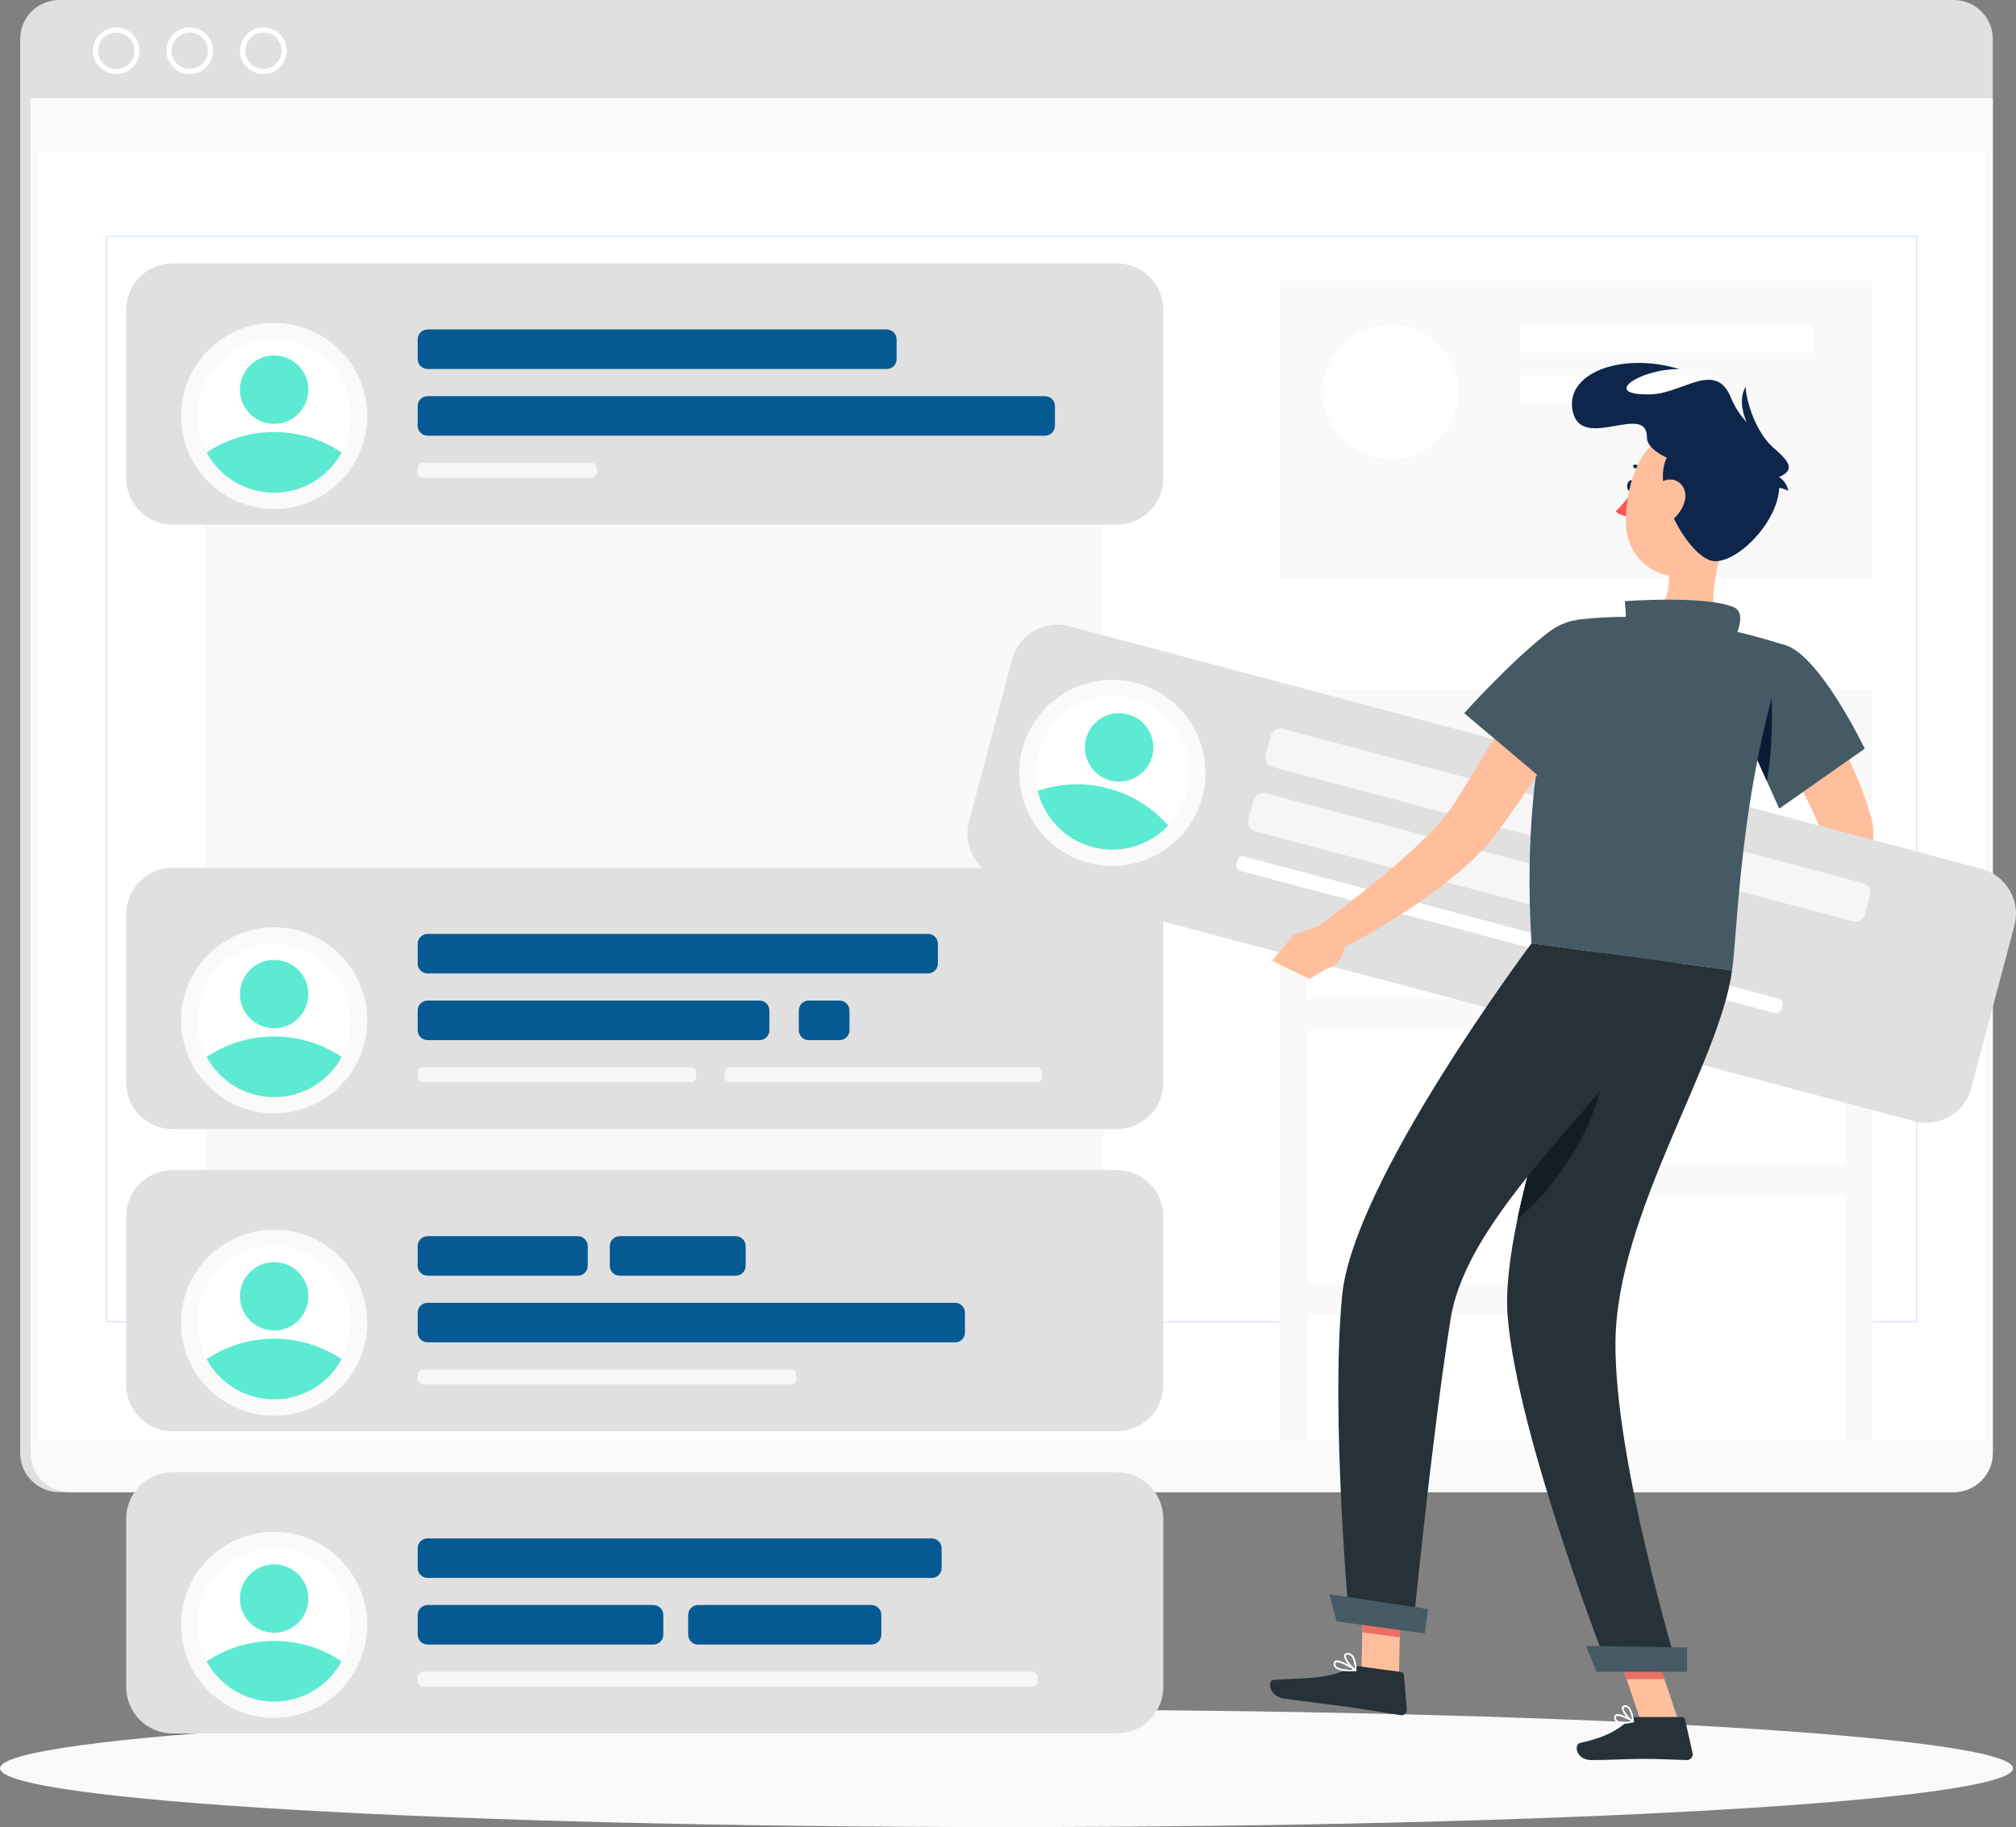 <svg width="342" height="310" viewBox="0 0 342 310" fill="none" xmlns="http://www.w3.org/2000/svg">
<rect x="0" y="0" width="342" height="310" fill="#808080" stroke="none"/>
<g clip-path="url(#clip0_48_19408)">
<path d="M329.68 0H10.048C6.39 0 3.426 2.964 3.426 6.621V246.545C3.426 250.202 6.39 253.167 10.048 253.167H329.68C333.337 253.167 336.302 250.202 336.302 246.545V6.621C336.302 2.964 333.337 0 329.68 0Z" fill="#E0E0E0"/>
<path d="M331.441 0H11.809C8.152 0 5.187 2.964 5.187 6.621V246.545C5.187 250.202 8.152 253.167 11.809 253.167H331.441C335.099 253.167 338.063 250.202 338.063 246.545V6.621C338.063 2.964 335.099 0 331.441 0Z" fill="#E0E0E0"/>
<path d="M5.187 17.125V246.546C5.187 250.191 8.163 253.167 11.809 253.167H331.441C335.087 253.167 338.063 250.191 338.063 246.546V17.125H5.187Z" fill="#FAFAFA"/>
<path d="M336.839 25.93H6.411V244.371H336.839V25.93Z" fill="white"/>
<path d="M325.145 224.375H18.097C18.035 224.375 17.991 224.323 17.991 224.27V40.087C17.991 40.026 18.044 39.981 18.097 39.981H325.145C325.206 39.981 325.25 40.034 325.25 40.087V224.27C325.25 224.331 325.198 224.375 325.145 224.375ZM18.202 224.155H325.039V40.202H18.211V224.155H18.202Z" fill="#DAE6FF"/>
<path d="M19.717 12.572C17.533 12.572 15.754 10.794 15.754 8.61C15.754 6.427 17.533 4.648 19.717 4.648C21.901 4.648 23.68 6.427 23.68 8.61C23.68 10.794 21.901 12.572 19.717 12.572ZM19.717 5.529C18.017 5.529 16.635 6.911 16.635 8.61C16.635 10.31 18.017 11.692 19.717 11.692C21.417 11.692 22.799 10.31 22.799 8.61C22.799 6.911 21.417 5.529 19.717 5.529Z" fill="white"/>
<path d="M32.196 12.572C30.012 12.572 28.233 10.794 28.233 8.61C28.233 6.427 30.012 4.648 32.196 4.648C34.379 4.648 36.158 6.427 36.158 8.61C36.158 10.794 34.379 12.572 32.196 12.572ZM32.196 5.529C30.496 5.529 29.113 6.911 29.113 8.61C29.113 10.31 30.496 11.692 32.196 11.692C33.895 11.692 35.278 10.31 35.278 8.61C35.278 6.911 33.895 5.529 32.196 5.529Z" fill="white"/>
<path d="M44.683 12.572C42.499 12.572 40.72 10.794 40.72 8.61C40.72 6.427 42.499 4.648 44.683 4.648C46.867 4.648 48.646 6.427 48.646 8.61C48.646 10.794 46.867 12.572 44.683 12.572ZM44.683 5.529C42.983 5.529 41.601 6.911 41.601 8.61C41.601 10.31 42.983 11.692 44.683 11.692C46.383 11.692 47.765 10.31 47.765 8.61C47.765 6.911 46.383 5.529 44.683 5.529Z" fill="white"/>
<path d="M338.063 16.685H5.187V17.565H338.063V16.685Z" fill="#FAFAFA"/>
<path d="M187.115 47.623H34.837V202.795H187.115V47.623Z" fill="#F9F9F9"/>
<path d="M317.615 47.623H217.074V98.1H317.615V47.623Z" fill="#F9F9F9"/>
<path d="M235.911 77.947C242.233 77.947 247.359 72.822 247.359 66.501C247.359 60.179 242.233 55.055 235.911 55.055C229.588 55.055 224.463 60.179 224.463 66.501C224.463 72.822 229.588 77.947 235.911 77.947Z" fill="white"/>
<path d="M307.532 55.055H257.926V59.748H307.532V55.055Z" fill="white"/>
<path d="M290.122 63.666H257.926V68.358H290.122V63.666Z" fill="white"/>
<path d="M317.615 116.986H217.074V244.37H317.615V116.986Z" fill="#F9F9F9"/>
<path d="M264.426 126.583H221.539V169.461H264.426V126.583Z" fill="white"/>
<path d="M264.76 174.912H221.874V217.79H264.76V174.912Z" fill="white"/>
<path d="M313.151 126.583H270.264V149.325H313.151V126.583Z" fill="white"/>
<path d="M313.151 154.784H270.264V197.662H313.151V154.784Z" fill="white"/>
<path d="M264.76 222.923H221.874V244.362H264.76V222.923Z" fill="white"/>
<path d="M313.151 202.795H270.264V244.362H313.151V202.795Z" fill="white"/>
<path d="M170.745 310C265.044 310 341.489 305.538 341.489 300.033C341.489 294.529 265.044 290.066 170.745 290.066C76.445 290.066 0 294.529 0 300.033C0 305.538 76.445 310 170.745 310Z" fill="#FAFAFA"/>
<path d="M189.467 249.804H29.281C24.933 249.804 21.408 253.328 21.408 257.675V286.246C21.408 290.593 24.933 294.117 29.281 294.117H189.467C193.815 294.117 197.34 290.593 197.34 286.246V257.675C197.34 253.328 193.815 249.804 189.467 249.804Z" fill="#E0E0E0"/>
<path d="M158.055 261.021H72.537C71.608 261.021 70.855 261.774 70.855 262.703V266.048C70.855 266.977 71.608 267.73 72.537 267.73H158.055C158.984 267.73 159.737 266.977 159.737 266.048V262.703C159.737 261.774 158.984 261.021 158.055 261.021Z" fill="#065A93"/>
<path d="M110.845 272.326H72.537C71.608 272.326 70.855 273.079 70.855 274.007V277.353C70.855 278.282 71.608 279.035 72.537 279.035H110.845C111.774 279.035 112.527 278.282 112.527 277.353V274.007C112.527 273.079 111.774 272.326 110.845 272.326Z" fill="#065A93"/>
<path d="M147.831 272.326H118.427C117.498 272.326 116.745 273.079 116.745 274.007V277.353C116.745 278.282 117.498 279.035 118.427 279.035H147.831C148.76 279.035 149.513 278.282 149.513 277.353V274.007C149.513 273.079 148.76 272.326 147.831 272.326Z" fill="#065A93"/>
<path d="M175.148 283.64H71.771C71.265 283.64 70.855 284.05 70.855 284.555V285.251C70.855 285.757 71.265 286.167 71.771 286.167H175.148C175.654 286.167 176.064 285.757 176.064 285.251V284.555C176.064 284.05 175.654 283.64 175.148 283.64Z" fill="#F6F6F6"/>
<path d="M61.856 279.349C63.876 270.868 58.636 262.355 50.152 260.336C41.669 258.317 33.155 263.556 31.135 272.038C29.116 280.519 34.356 289.032 42.839 291.051C51.322 293.07 59.837 287.831 61.856 279.349Z" fill="#FAFAFA"/>
<path d="M59.539 275.68C59.539 277.934 58.967 280.047 57.963 281.887C55.762 285.946 51.455 288.711 46.506 288.711C41.557 288.711 37.242 285.946 35.049 281.887C34.045 280.047 33.473 277.934 33.473 275.68C33.473 268.478 39.312 262.649 46.506 262.649C53.701 262.649 59.539 268.487 59.539 275.68Z" fill="white"/>
<path d="M57.963 281.887C55.761 285.946 51.455 288.711 46.506 288.711C41.557 288.711 37.242 285.946 35.049 281.887C38.334 279.695 42.27 278.418 46.506 278.418C50.742 278.418 54.687 279.695 57.963 281.887Z" fill="#5CEAD2"/>
<path d="M46.506 277.028C49.711 277.028 52.309 274.43 52.309 271.226C52.309 268.021 49.711 265.423 46.506 265.423C43.301 265.423 40.703 268.021 40.703 271.226C40.703 274.43 43.301 277.028 46.506 277.028Z" fill="#5CEAD2"/>
<path d="M189.467 198.526H29.281C24.933 198.526 21.408 202.05 21.408 206.397V234.968C21.408 239.315 24.933 242.839 29.281 242.839H189.467C193.815 242.839 197.34 239.315 197.34 234.968V206.397C197.34 202.05 193.815 198.526 189.467 198.526Z" fill="#E0E0E0"/>
<path d="M98.023 209.743H72.537C71.608 209.743 70.855 210.496 70.855 211.425V214.771C70.855 215.699 71.608 216.452 72.537 216.452H98.023C98.952 216.452 99.705 215.699 99.705 214.771V211.425C99.705 210.496 98.952 209.743 98.023 209.743Z" fill="#065A93"/>
<path d="M124.811 209.743H105.129C104.2 209.743 103.447 210.496 103.447 211.425V214.771C103.447 215.699 104.2 216.452 105.129 216.452H124.811C125.74 216.452 126.493 215.699 126.493 214.771V211.425C126.493 210.496 125.74 209.743 124.811 209.743Z" fill="#065A93"/>
<path d="M162.018 221.048H72.537C71.608 221.048 70.855 221.801 70.855 222.73V226.075C70.855 227.004 71.608 227.757 72.537 227.757H162.018C162.947 227.757 163.7 227.004 163.7 226.075V222.73C163.7 221.801 162.947 221.048 162.018 221.048Z" fill="#065A93"/>
<path d="M134.164 232.362H71.771C71.265 232.362 70.855 232.772 70.855 233.277V233.973C70.855 234.479 71.265 234.889 71.771 234.889H134.164C134.669 234.889 135.079 234.479 135.079 233.973V233.277C135.079 232.772 134.669 232.362 134.164 232.362Z" fill="#F7F7F7"/>
<path d="M61.859 228.074C63.878 219.592 58.638 211.08 50.155 209.061C41.672 207.041 33.157 212.28 31.138 220.762C29.119 229.244 34.359 237.756 42.842 239.775C51.325 241.795 59.84 236.556 61.859 228.074Z" fill="#FAFAFA"/>
<path d="M59.539 224.402C59.539 226.656 58.967 228.769 57.963 230.61C55.762 234.668 51.455 237.433 46.506 237.433C41.557 237.433 37.242 234.668 35.049 230.61C34.045 228.769 33.473 226.656 33.473 224.402C33.473 217.2 39.312 211.372 46.506 211.372C53.701 211.372 59.539 217.209 59.539 224.402Z" fill="white"/>
<path d="M57.963 230.61C55.761 234.669 51.455 237.433 46.506 237.433C41.557 237.433 37.242 234.669 35.049 230.61C38.334 228.417 42.27 227.141 46.506 227.141C50.742 227.141 54.687 228.417 57.963 230.61Z" fill="#5CEAD2"/>
<path d="M46.506 225.75C49.711 225.75 52.309 223.152 52.309 219.948C52.309 216.743 49.711 214.146 46.506 214.146C43.301 214.146 40.703 216.743 40.703 219.948C40.703 223.152 43.301 225.75 46.506 225.75Z" fill="#5CEAD2"/>
<path d="M189.467 147.248H29.281C24.933 147.248 21.408 150.772 21.408 155.119V183.699C21.408 188.046 24.933 191.57 29.281 191.57H189.467C193.815 191.57 197.34 188.046 197.34 183.699V155.119C197.34 150.772 193.815 147.248 189.467 147.248Z" fill="#E0E0E0"/>
<path d="M157.421 158.457H72.537C71.608 158.457 70.855 159.209 70.855 160.138V163.484C70.855 164.413 71.608 165.166 72.537 165.166H157.421C158.35 165.166 159.103 164.413 159.103 163.484V160.138C159.103 159.209 158.35 158.457 157.421 158.457Z" fill="#065A93"/>
<path d="M128.845 169.77H72.537C71.608 169.77 70.855 170.523 70.855 171.452V174.797C70.855 175.726 71.608 176.479 72.537 176.479H128.845C129.774 176.479 130.527 175.726 130.527 174.797V171.452C130.527 170.523 129.774 169.77 128.845 169.77Z" fill="#065A93"/>
<path d="M142.424 169.77H137.193C136.264 169.77 135.511 170.523 135.511 171.452V174.797C135.511 175.726 136.264 176.479 137.193 176.479H142.424C143.353 176.479 144.106 175.726 144.106 174.797V171.452C144.106 170.523 143.353 169.77 142.424 169.77Z" fill="#065A93"/>
<path d="M117.185 181.084H71.771C71.265 181.084 70.855 181.494 70.855 182V182.695C70.855 183.201 71.265 183.611 71.771 183.611H117.185C117.691 183.611 118.101 183.201 118.101 182.695V182C118.101 181.494 117.691 181.084 117.185 181.084Z" fill="#F6F6F6"/>
<path d="M175.897 181.084H123.825C123.319 181.084 122.909 181.494 122.909 182V182.695C122.909 183.201 123.319 183.611 123.825 183.611H175.897C176.402 183.611 176.812 183.201 176.812 182.695V182C176.812 181.494 176.402 181.084 175.897 181.084Z" fill="#F6F6F6"/>
<path d="M57.672 184.284C63.838 178.119 63.838 168.124 57.672 161.959C51.505 155.794 41.508 155.794 35.342 161.959C29.176 168.124 29.176 178.119 35.342 184.284C41.508 190.449 51.505 190.449 57.672 184.284Z" fill="#FAFAFA"/>
<path d="M59.539 173.125C59.539 175.378 58.967 177.492 57.963 179.332C55.762 183.391 51.455 186.155 46.506 186.155C41.557 186.155 37.242 183.391 35.049 179.332C34.045 177.492 33.473 175.378 33.473 173.125C33.473 165.922 39.312 160.094 46.506 160.094C53.701 160.094 59.539 165.931 59.539 173.125Z" fill="white"/>
<path d="M57.963 179.332C55.761 183.391 51.455 186.155 46.506 186.155C41.557 186.155 37.242 183.391 35.049 179.332C38.334 177.139 42.27 175.863 46.506 175.863C50.742 175.863 54.687 177.139 57.963 179.332Z" fill="#5CEAD2"/>
<path d="M52.309 168.669C52.309 171.874 49.712 174.472 46.506 174.472C43.301 174.472 40.703 171.874 40.703 168.669C40.703 165.465 43.301 162.867 46.506 162.867C49.712 162.867 52.309 165.465 52.309 168.669Z" fill="#5CEAD2"/>
<path d="M189.467 44.692H29.281C24.933 44.692 21.408 48.217 21.408 52.564V81.143C21.408 85.49 24.933 89.015 29.281 89.015H189.467C193.815 89.015 197.34 85.49 197.34 81.143V52.564C197.34 48.217 193.815 44.692 189.467 44.692Z" fill="#E0E0E0"/>
<path d="M150.42 55.9H72.537C71.608 55.9 70.855 56.653 70.855 57.582V60.928C70.855 61.857 71.608 62.609 72.537 62.609H150.42C151.349 62.609 152.102 61.857 152.102 60.928V57.582C152.102 56.653 151.349 55.9 150.42 55.9Z" fill="#065A93"/>
<path d="M177.279 67.214H72.537C71.608 67.214 70.855 67.967 70.855 68.896V72.242C70.855 73.171 71.608 73.923 72.537 73.923H177.279C178.208 73.923 178.961 73.171 178.961 72.242V68.896C178.961 67.967 178.208 67.214 177.279 67.214Z" fill="#065A93"/>
<path d="M100.356 78.528H71.771C71.265 78.528 70.855 78.938 70.855 79.444V80.14C70.855 80.645 71.265 81.055 71.771 81.055H100.356C100.862 81.055 101.272 80.645 101.272 80.14V79.444C101.272 78.938 100.862 78.528 100.356 78.528Z" fill="#F6F6F6"/>
<path d="M61.867 74.231C63.887 65.749 58.647 57.236 50.163 55.217C41.68 53.198 33.166 58.437 31.146 66.919C29.127 75.401 34.367 83.913 42.85 85.932C51.334 87.951 59.848 82.712 61.867 74.231Z" fill="#FAFAFA"/>
<path d="M59.539 70.569C59.539 72.823 58.967 74.936 57.963 76.776C55.761 80.835 51.455 83.6 46.506 83.6C41.557 83.6 37.242 80.835 35.049 76.776C34.045 74.936 33.473 72.823 33.473 70.569C33.473 63.367 39.311 57.538 46.506 57.538C53.701 57.538 59.539 63.376 59.539 70.569Z" fill="white"/>
<path d="M57.963 76.776C55.761 80.835 51.455 83.6 46.506 83.6C41.557 83.6 37.242 80.835 35.049 76.776C38.334 74.584 42.27 73.307 46.506 73.307C50.742 73.307 54.687 74.584 57.963 76.776Z" fill="#5CEAD2"/>
<path d="M46.506 71.916C49.711 71.916 52.309 69.319 52.309 66.114C52.309 62.91 49.711 60.312 46.506 60.312C43.301 60.312 40.703 62.91 40.703 66.114C40.703 69.319 43.301 71.916 46.506 71.916Z" fill="#5CEAD2"/>
<path d="M302.073 163.447L296.296 166.45L302.759 171.486C302.759 171.486 307.11 167.841 305.437 165.314L302.073 163.447Z" fill="#FFBF9D"/>
<path d="M292.993 172.569L298.515 176.408L302.759 171.486L296.296 166.45L292.993 172.569Z" fill="#FFBF9D"/>
<path d="M304.301 113.517C305.102 114.556 305.78 115.489 306.458 116.493C307.136 117.479 307.805 118.482 308.448 119.495C309.734 121.52 310.949 123.598 312.085 125.729C313.239 127.85 314.269 130.069 315.22 132.341L315.916 134.058L316.541 135.827C316.753 136.408 316.929 137.025 317.114 137.632L317.387 138.548L317.457 138.777L317.554 139.156C317.633 139.446 317.668 139.71 317.712 139.983C317.977 142.079 317.677 143.567 317.36 144.967C317.026 146.349 316.585 147.59 316.119 148.779C315.167 151.147 314.058 153.313 312.878 155.409C310.5 159.6 307.841 163.447 304.873 167.189L300.822 164.583C302.768 160.524 304.67 156.342 306.326 152.248C307.154 150.196 307.894 148.136 308.457 146.146C308.739 145.16 308.968 144.183 309.082 143.311C309.206 142.457 309.188 141.621 309.1 141.427C309.091 141.409 309.082 141.392 309.082 141.409C309.074 141.392 309.1 141.462 309.065 141.374L308.994 141.189L308.712 140.467C308.528 139.983 308.351 139.499 308.122 139.023L307.48 137.579L306.784 136.136C305.824 134.216 304.794 132.306 303.684 130.413C302.566 128.528 301.412 126.644 300.206 124.795C299.034 122.946 297.713 121.071 296.533 119.372L304.301 113.517Z" fill="#FFBF9D"/>
<path d="M316.339 127.032L301.835 137.201C301.835 137.201 300.972 135.299 299.73 132.526C298.735 130.316 297.493 127.56 296.26 124.778C295.758 123.651 295.265 122.524 294.781 121.423C291.426 113.781 295.344 108.278 302.231 109.299C308.298 110.206 316.339 127.032 316.339 127.032Z" fill="#455A64"/>
<path d="M300.426 116.449C300.716 119.187 300.734 127.622 299.73 132.526C298.735 130.316 297.493 127.56 296.26 124.778L300.426 116.449Z" fill="#0A1B35"/>
<path d="M324.758 190.24L169.961 149.069C165.778 147.96 163.26 143.619 164.378 139.437L171.722 111.826C172.832 107.644 177.173 105.126 181.356 106.244L336.153 147.414C340.336 148.524 342.854 152.864 341.736 157.046L334.392 184.658C333.282 188.84 328.941 191.358 324.758 190.24Z" fill="#E0E0E0"/>
<path d="M316.048 149.842L217.628 123.659C216.731 123.421 215.809 123.955 215.57 124.852L214.71 128.085C214.471 128.983 215.005 129.904 215.903 130.143L314.323 156.325C315.221 156.564 316.142 156.03 316.381 155.133L317.241 151.9C317.48 151.002 316.946 150.081 316.048 149.842Z" fill="#F6F6F6"/>
<path d="M276.883 151.124L214.716 134.586C213.818 134.347 212.897 134.881 212.658 135.779L211.798 139.012C211.559 139.91 212.093 140.831 212.991 141.07L275.157 157.608C276.055 157.847 276.976 157.313 277.215 156.415L278.076 153.182C278.315 152.284 277.78 151.363 276.883 151.124Z" fill="#F6F6F6"/>
<path d="M301.775 169.449L211.065 145.317C210.576 145.187 210.075 145.478 209.945 145.967L209.766 146.639C209.636 147.128 209.927 147.629 210.415 147.759L301.125 171.891C301.614 172.021 302.116 171.73 302.246 171.241L302.425 170.569C302.555 170.08 302.264 169.579 301.775 169.449Z" fill="white"/>
<path d="M201.651 140.181C206.647 133.034 204.902 123.192 197.754 118.198C190.607 113.203 180.763 114.947 175.767 122.094C170.771 129.24 172.516 139.082 179.664 144.077C186.811 149.071 196.655 147.327 201.651 140.181Z" fill="#FAFAFA"/>
<path d="M201.302 134.471C200.721 136.646 199.629 138.539 198.185 140.062C195.015 143.425 190.145 144.984 185.354 143.716C180.564 142.439 177.112 138.662 176.037 134.172C175.544 132.129 175.535 129.946 176.108 127.771C177.957 120.815 185.099 116.677 192.056 118.526C199.013 120.375 203.152 127.516 201.302 134.471Z" fill="white"/>
<path d="M198.185 140.071C195.015 143.435 190.145 144.993 185.354 143.725C180.564 142.448 177.112 138.671 176.037 134.181C179.771 132.904 183.91 132.684 188.005 133.767C192.1 134.859 195.578 137.104 198.185 140.071Z" fill="#5CEAD2"/>
<path d="M195.464 128.309C194.636 131.408 191.457 133.248 188.357 132.429C185.258 131.602 183.417 128.423 184.236 125.324C185.064 122.225 188.243 120.385 191.343 121.203C194.443 122.031 196.283 125.209 195.464 128.309Z" fill="#5CEAD2"/>
<path d="M293.099 90.378C291.443 94.869 289.18 103.215 291.928 106.825C291.928 106.825 289.902 111.324 281.299 109.942C271.832 108.428 277.53 104.519 277.53 104.519C282.893 104.114 283.377 100.257 283.051 96.515L293.108 90.387L293.099 90.378Z" fill="#FFBF9D"/>
<path d="M275.574 106.016C276.059 105.206 275.627 102.001 275.627 102.001C275.627 102.001 289.33 100.988 294.085 103.013C296.648 104.105 294.068 108.666 294.068 108.666L275.574 106.016Z" fill="#455A64"/>
<path d="M277.265 82.49C277.186 83 276.842 83.37 276.508 83.317C276.173 83.264 275.971 82.807 276.05 82.296C276.129 81.785 276.473 81.416 276.807 81.468C277.142 81.521 277.344 81.979 277.265 82.49Z" fill="#0F264C"/>
<path d="M277.239 82.745C277.239 82.745 275.601 85.509 274.095 86.724C274.861 87.71 276.464 87.57 276.464 87.57L277.239 82.745Z" fill="#FF5652"/>
<path d="M279.352 80.905C279.247 80.905 279.141 80.843 279.088 80.746C278.463 79.558 277.371 79.443 277.327 79.434C277.16 79.417 277.036 79.267 277.054 79.1C277.072 78.933 277.212 78.809 277.38 78.827C277.441 78.827 278.833 78.977 279.625 80.456C279.705 80.605 279.652 80.79 279.502 80.87C279.458 80.896 279.405 80.905 279.361 80.905H279.352Z" fill="#0F264C"/>
<path d="M237.311 285.065L230.953 284.202L231.244 269.252L237.611 270.115L237.311 285.065Z" fill="#FFBF9D"/>
<path d="M284.777 292.082H278.357L273.364 277.22H279.775L284.777 292.082Z" fill="#FFBF9D"/>
<path d="M277.503 291.334H285.323C285.587 291.334 285.816 291.519 285.869 291.774L287.137 297.48C287.269 298.069 286.802 298.633 286.195 298.624C283.676 298.58 281.845 298.43 278.674 298.43C276.728 298.43 272.704 298.633 270.009 298.633C267.314 298.633 266.962 295.974 268.063 295.727C273.003 294.644 274.87 293.157 276.455 291.73C276.737 291.475 277.116 291.334 277.494 291.334H277.503Z" fill="#263238"/>
<path d="M230.733 282.749L237.681 283.683C237.945 283.718 238.139 283.929 238.165 284.193L238.659 290.013C238.711 290.621 238.192 291.114 237.593 291.017C235.092 290.638 231.49 290.004 228.346 289.573C224.665 289.08 222.208 288.798 217.893 288.217C215.287 287.865 214.917 285.127 216.044 285.039C221.169 284.625 224.489 285.1 229.148 283.031C229.65 282.802 230.196 282.67 230.751 282.741L230.733 282.749Z" fill="#263238"/>
<path d="M231.253 269.252L231.094 276.965L237.452 277.819L237.611 270.115L231.253 269.252Z" fill="#EA7063"/>
<path d="M279.784 277.229H273.364L275.944 284.889H282.364L279.784 277.229Z" fill="#EA7063"/>
<path d="M267.614 105.161C267.614 105.161 257.513 123.343 259.811 160.058C270.062 161.44 288.837 163.976 293.821 164.654C294.763 159.468 294.922 133.556 303.279 109.643C303.279 109.643 297.608 107.688 292.086 106.667C287.771 105.875 281.492 104.88 277.626 104.712C272.528 104.492 267.605 105.153 267.605 105.153L267.614 105.161Z" fill="#455A64"/>
<path d="M271.524 114.424C270.106 116.863 268.618 119.222 267.156 121.617L262.603 128.696C261.088 131.056 259.503 133.38 257.909 135.705C257.117 136.867 256.298 138.02 255.479 139.174L254.237 140.908C253.779 141.533 253.251 142.238 252.731 142.836C250.653 145.284 248.398 147.247 246.126 149.114C243.828 150.945 241.485 152.645 239.09 154.221C234.3 157.399 229.386 160.181 224.225 162.691L221.786 158.535C226.198 155.304 230.601 151.896 234.793 148.436C236.88 146.693 238.923 144.914 240.834 143.074C242.745 141.251 244.541 139.332 245.959 137.43C246.329 136.937 246.602 136.515 246.945 135.986L248.029 134.234L250.186 130.695L254.501 123.581L258.816 116.449C260.287 114.098 261.722 111.703 263.211 109.37L271.524 114.415V114.424Z" fill="#FFBF9D"/>
<path d="M274.659 112.971C273.831 119.046 263.193 133.512 263.193 133.512L248.39 121.01C248.39 121.01 256.139 112.355 262.506 107.415C268.943 102.423 275.575 106.297 274.668 112.971H274.659Z" fill="#455A64"/>
<path d="M225.009 156.712L219.47 158.588L225.009 164.372C225.009 164.372 228.399 163.967 228.091 159.31L225.009 156.712Z" fill="#FFBF9D"/>
<path d="M215.798 162.998L222.129 166.115L225.009 164.381L219.47 158.596L215.798 162.998Z" fill="#FFBF9D"/>
<path d="M294.772 83.493C293.381 89.71 292.879 93.416 289.198 96.128C283.65 100.205 276.367 96.093 275.874 89.586C275.434 83.731 277.785 74.557 284.328 73.042C290.774 71.555 296.172 77.277 294.781 83.493H294.772Z" fill="#FFBF9D"/>
<path d="M303.367 83.282C303.191 82.208 302.477 81.345 301.799 80.949C304.802 79.637 303.296 78.096 300.734 75.86C297.414 72.884 296.031 66.888 296.172 65.602C295.124 67.196 295.406 69.547 296.295 71.66C295.23 70.436 294.279 69.071 293.662 67.522C291.091 61.068 285.534 66.712 280.171 66.897C271.162 67.205 278.295 62.494 284.909 62.635C275.055 59.615 265.227 63.357 266.839 69.943C268.468 76.599 279.458 68.156 279.396 74.257C279.387 75.49 280.744 76.705 282.743 77.665C279.969 83.37 286.732 94.834 290.703 95.203C294.666 95.573 301.535 88.723 301.835 82.789C302.328 82.833 302.9 83.027 303.367 83.282Z" fill="#0F264C"/>
<path d="M285.825 84.91C285.42 86.583 284.293 87.904 283.077 88.626C281.254 89.709 279.793 88.203 279.845 86.196C279.889 84.391 280.893 81.644 282.954 81.38C284.979 81.124 286.292 83 285.834 84.91H285.825Z" fill="#FFBF9D"/>
<path d="M284.68 283.401H272.924C272.924 283.401 257.407 243.842 255.76 223.318C255.408 218.89 256.113 213.114 257.416 206.872C259.635 196.2 263.554 184.165 266.751 175.202C269.595 167.233 271.876 161.687 271.876 161.687C271.876 161.687 280.805 162.893 293.83 164.654C291.672 180.581 274.254 205.912 274.051 227.694C273.857 247.76 284.68 283.401 284.68 283.401Z" fill="#263238"/>
<path d="M272.307 180.176C271.541 190.821 263.351 202.144 257.416 206.872C259.635 196.201 263.554 184.165 266.751 175.202C268.415 174.973 271.048 178.257 272.307 180.176Z" fill="#121E24"/>
<path d="M259.811 160.058C259.811 160.058 229.623 200.251 227.695 219.727C225.687 239.986 228.901 275.169 228.901 275.169L239.671 276.622C239.671 276.622 242.921 243.543 246.082 223.803C249.517 202.285 282.223 180.036 284.469 163.377C273.954 161.96 259.811 160.049 259.811 160.049V160.058Z" fill="#263238"/>
<path d="M270.846 283.656H286.204V279.527L269.031 279.254L270.846 283.656Z" fill="#455A64"/>
<path d="M226.735 275.098L241.697 277.15L242.252 273.012L225.529 270.494L226.735 275.098Z" fill="#455A64"/>
<path d="M275.381 292.461C274.897 292.461 274.439 292.381 274.148 292.135C273.919 291.941 273.813 291.668 273.831 291.334C273.849 291.078 273.981 290.964 274.095 290.902C274.8 290.541 276.878 291.809 277.107 291.959C277.16 291.994 277.186 292.056 277.177 292.109C277.169 292.17 277.125 292.214 277.063 292.232C276.623 292.337 275.98 292.461 275.381 292.461ZM274.43 291.131C274.351 291.131 274.28 291.14 274.236 291.166C274.192 291.184 274.148 291.228 274.139 291.343C274.122 291.58 274.192 291.765 274.342 291.897C274.694 292.197 275.531 292.232 276.623 292.012C275.9 291.589 274.923 291.131 274.43 291.131Z" fill="white"/>
<path d="M277.028 292.232C277.028 292.232 276.975 292.232 276.957 292.214C276.297 291.853 275.011 290.444 275.143 289.731C275.169 289.599 275.266 289.379 275.627 289.335C275.865 289.3 276.085 289.37 276.279 289.529C277.028 290.136 277.177 291.985 277.186 292.064C277.186 292.117 277.168 292.17 277.116 292.205C277.089 292.223 277.063 292.232 277.036 292.232H277.028ZM275.733 289.634C275.733 289.634 275.689 289.634 275.663 289.634C275.469 289.661 275.451 289.749 275.442 289.784C275.363 290.207 276.182 291.272 276.843 291.765C276.772 291.228 276.561 290.145 276.085 289.758C275.98 289.67 275.865 289.626 275.733 289.626V289.634Z" fill="white"/>
<path d="M229.113 283.577C228.109 283.577 226.911 283.454 226.444 282.908C226.259 282.697 226.198 282.433 226.259 282.133C226.295 281.957 226.4 281.825 226.559 281.763C227.387 281.438 229.773 283.075 230.037 283.269C230.09 283.304 230.117 283.375 230.099 283.436C230.081 283.498 230.029 283.542 229.958 283.542C229.712 283.56 229.412 283.568 229.104 283.568L229.113 283.577ZM226.841 282.028C226.779 282.028 226.726 282.028 226.673 282.054C226.612 282.08 226.576 282.124 226.559 282.204C226.515 282.406 226.559 282.573 226.673 282.714C227.017 283.111 228.065 283.322 229.491 283.269C228.611 282.688 227.404 282.028 226.841 282.028Z" fill="white"/>
<path d="M229.958 283.551C229.958 283.551 229.905 283.551 229.879 283.524C229.157 283.075 227.827 281.499 228.038 280.795C228.082 280.637 228.223 280.452 228.611 280.452H228.655C228.963 280.46 229.236 280.584 229.456 280.821C230.178 281.596 230.117 283.331 230.117 283.401C230.117 283.454 230.081 283.507 230.037 283.533C230.011 283.542 229.993 283.551 229.967 283.551H229.958ZM228.611 280.751C228.364 280.751 228.338 280.848 228.329 280.883C228.197 281.306 229.086 282.53 229.808 283.102C229.791 282.591 229.703 281.535 229.236 281.024C229.069 280.848 228.875 280.76 228.646 280.751C228.637 280.751 228.628 280.751 228.611 280.751Z" fill="white"/>
</g>
<defs>
<clipPath id="clip0_48_19408">
<rect width="342" height="310" fill="white"/>
</clipPath>
</defs>
</svg>
